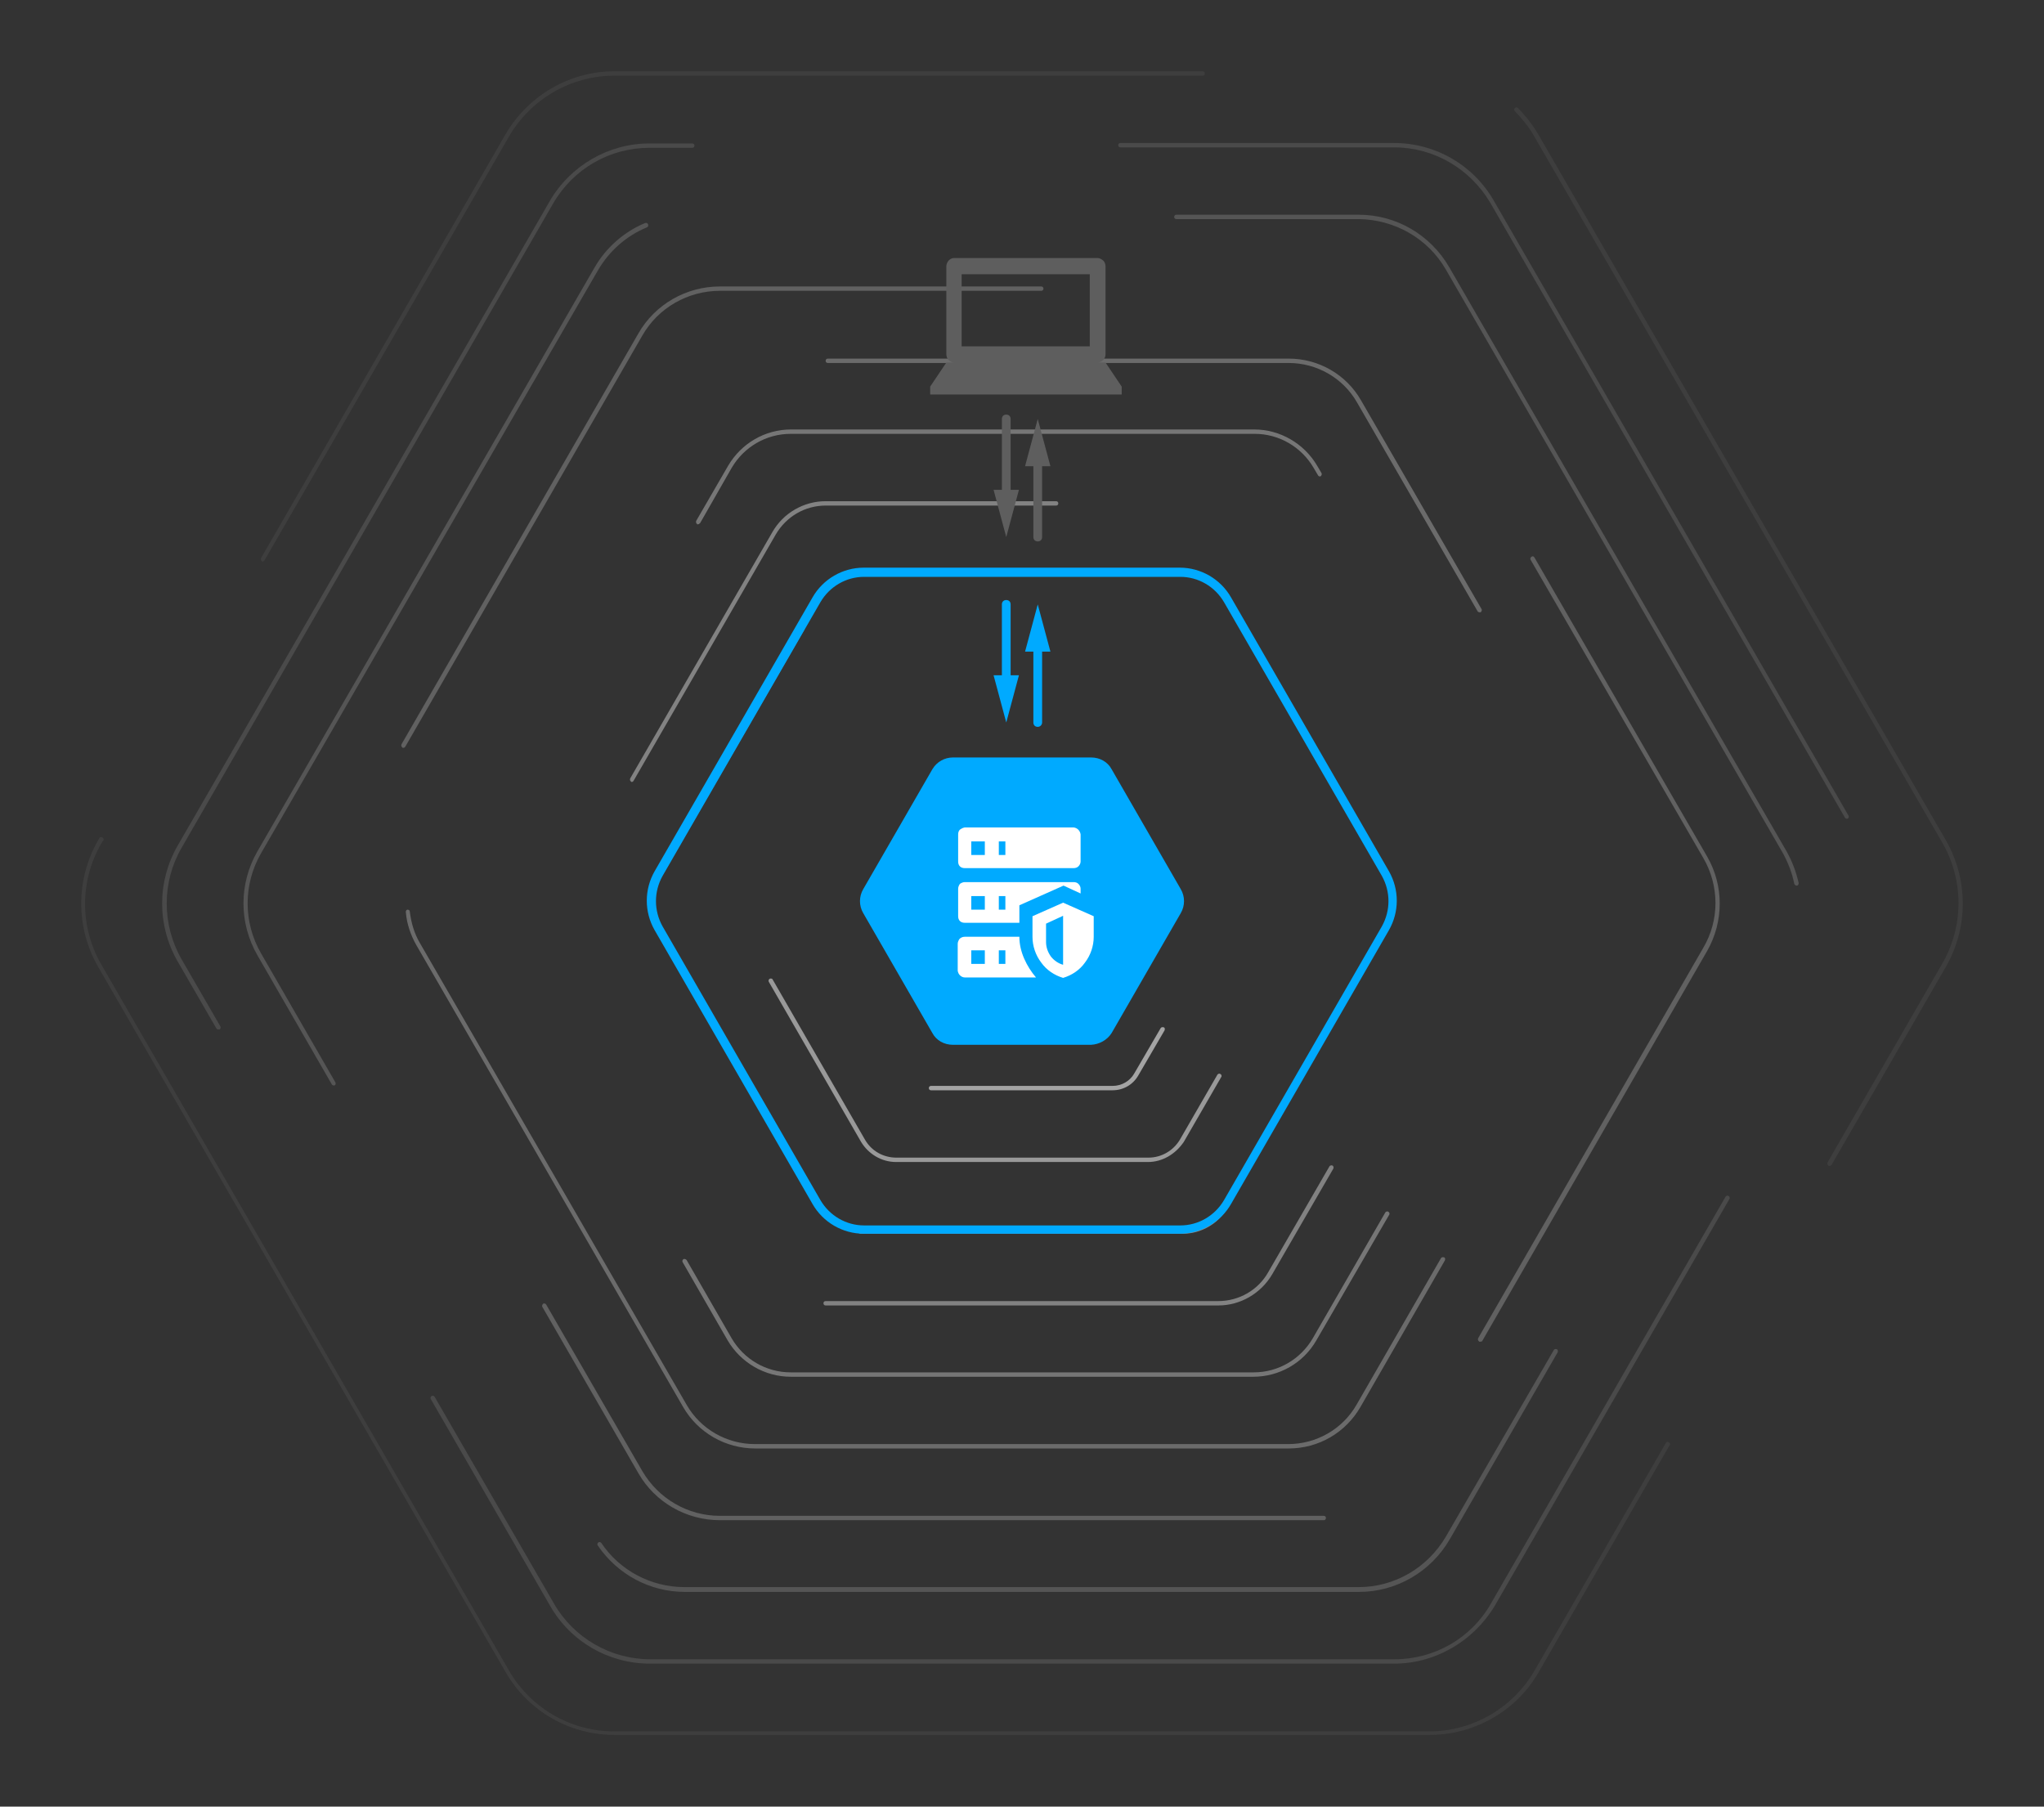 <svg id="Layer_1" xmlns="http://www.w3.org/2000/svg" viewBox="0 0 467.4 413.1"><rect x="0" y="0" width="467.4" height="413.1" fill="#333333" stroke="none"/><style>.st0{opacity:0}.st1{fill:#a4a4a4}.st2{opacity:.1}.st3{opacity:.2}.st4{opacity:.3}.st5{opacity:.4}.st6{opacity:.5}.st7{opacity:.6}.st8{opacity:.7}.st9{opacity:.8}.st10{opacity:.9}.st11{fill:#5e5e5e}.st12{fill:#0af}.st13{fill:#fff}</style><title>web-application-firewall</title><g class="st0"><path class="st1" d="M334.9 413.1c-.3 0-.5-.2-.5-.5s.2-.5.5-.5c10.8 0 20.8-5.8 26.2-15.1l101.2-175.3c5.4-9.4 5.4-20.9 0-30.2l-16.6-28.7c-.1-.2 0-.5.2-.7.2-.1.5-.1.7.2l16.6 28.7c5.6 9.7 5.6 21.6 0 31.2L362 397.5c-5.6 9.7-15.9 15.6-27.1 15.6zm-202.4 0c-11.2 0-21.5-6-27.1-15.6L43.8 290.8c-.1-.2-.1-.5.2-.7.2-.1.5-.1.7.2L106.3 397c5.4 9.3 15.4 15.1 26.2 15.1.3 0 .5.2.5.5s-.3.5-.5.5zM19.2 247.8c-.2 0-.3-.1-.4-.2L4.2 222.2c-5.6-9.7-5.6-21.6 0-31.2L105.4 15.6C111 6 121.3 0 132.5 0h3.9c.3 0 .5.2.5.5s-.3.5-.5.5h-3.9c-10.8 0-20.8 5.8-26.2 15.1L5.1 191.4c-5.4 9.4-5.4 20.9 0 30.2L19.7 247c.1.2 0 .5-.2.7-.1 0-.2.1-.3.1zm402-128.1c-.2 0-.3-.1-.4-.2L361.1 16.1C355.7 6.8 345.7 1 334.9 1H186.4c-.3 0-.5-.2-.5-.5s.2-.5.5-.5h148.5c11.2 0 21.5 6 27.1 15.6l59.6 103.3c.1.2.1.5-.2.7 0 0-.1.1-.2.1z"/></g><g class="st2"><path class="st1" d="M326.9 396.7H140.5c-10.3 0-19.8-5.5-24.9-14.4L22.4 221c-5.1-8.9-5.1-19.9 0-28.8l.3-.5c.1-.3.4-.4.7-.2s.4.4.2.7c0 0 0 .1-.1.1l-.3.5c-5 8.6-5 19.2 0 27.8L116.4 382c5 8.6 14.1 13.9 24.1 13.9h186.3c9.9 0 19.1-5.3 24.1-13.9l30-52c.1-.3.4-.4.7-.2s.4.4.2.7c0 0 0 .1-.1.1l-30 52c-5.1 8.7-14.6 14.1-24.8 14.1zm91.4-130.1c-.1 0-.2 0-.2-.1-.2-.1-.3-.4-.2-.7l26.2-45.4c5-8.6 5-19.2 0-27.8L350.9 31.3c-1.2-2.2-2.8-4.1-4.5-5.9-.2-.2-.2-.5 0-.7.2-.2.5-.2.7 0 1.8 1.8 3.4 3.9 4.7 6.1L445 192.2c5.1 8.9 5.1 19.9 0 28.8l-26.2 45.4c-.1.1-.3.2-.5.2zM60.1 128.4c-.1 0-.2 0-.2-.1-.2-.1-.3-.4-.2-.7l55.9-96.9c5.2-8.9 14.7-14.4 24.9-14.4H275c.3 0 .5.2.5.5s-.2.5-.5.5H140.5c-9.9 0-19.1 5.3-24.1 13.9l-55.9 96.9c-.1.2-.3.3-.4.3z"/></g><g class="st3"><path class="st1" d="M318.8 380.4H148.6c-9.4 0-18.1-5-22.8-13.2l-27.3-47.3c-.1-.2-.1-.5.2-.7.2-.1.5-.1.7.2l27.3 47.3c4.5 7.8 12.9 12.7 22 12.7h170.2c9.1 0 17.5-4.8 22-12.7l53.7-93.1c.2-.2.5-.3.7-.1.2.1.3.4.2.6l-53.7 93.1c-4.9 8.1-13.6 13.2-23 13.2zm-268.9-145c-.2 0-.3-.1-.4-.2l-8.9-15.4c-4.7-8.2-4.7-18.2 0-26.4L125.7 46c4.7-8.1 13.4-13.2 22.8-13.2h9.8c.3 0 .5.2.5.5s-.2.5-.5.5h-9.8c-9.1 0-17.4 4.8-22 12.7l-85 147.4c-4.5 7.8-4.5 17.5 0 25.4l8.9 15.4c.1.2.1.5-.2.7h-.3zm372.4-48.2c-.2 0-.3-.1-.4-.2L340.8 46.4c-4.6-7.8-12.9-12.7-22-12.7h-62.6c-.3 0-.5-.2-.5-.5s.2-.5.5-.5h62.6c9.4 0 18.1 5 22.8 13.2l81.1 140.6c.1.2.1.5-.2.7h-.2z"/></g><g class="st4"><path class="st1" d="M310.8 364H156.6c-8 0-15.4-4-19.9-10.6-.2-.2-.1-.5.1-.7.2-.2.5-.1.7.1 4.2 6.3 11.4 10.1 19 10.1h154.2c8.2 0 15.7-4.4 19.9-11.5l24.7-42.7c.1-.2.4-.3.7-.2.2.1.3.4.2.7L331.5 352c-4.3 7.4-12.2 12-20.7 12zM76.3 248.2c-.2 0-.3-.1-.4-.2l-17-29.5c-4.3-7.4-4.3-16.5 0-23.9L136 61.1c2.6-4.5 6.7-8.1 11.5-10.1.3-.1.6 0 .7.3s0 .6-.3.7c-4.6 1.9-8.5 5.3-11.1 9.7L59.7 195.1c-4.1 7.1-4.1 15.8 0 22.9l17 29.5c.1.2.1.5-.2.7h-.2zm334.5-45.7c-.2 0-.4-.2-.5-.4-.5-2.5-1.4-4.8-2.6-7L330.6 61.6c-4.1-7.1-11.7-11.4-19.9-11.5H269c-.3 0-.5-.2-.5-.5s.2-.5.5-.5h41.7c8.6 0 16.4 4.6 20.7 12l77.1 133.5c1.3 2.3 2.2 4.7 2.8 7.3 0 .3-.1.6-.5.6z"/></g><g class="st5"><path class="st1" d="M302.7 347.6H164.6c-7.7 0-14.8-4.1-18.6-10.7l-22-38.1c-.1-.2 0-.5.2-.7.2-.1.5-.1.7.2l22 38.1c3.7 6.3 10.4 10.2 17.7 10.2h138.1c.3 0 .5.2.5.5s-.2.5-.5.5zm35.7-40.8c-.1 0-.2 0-.2-.1-.2-.1-.3-.4-.2-.7l51.5-89.3c3.7-6.3 3.7-14.1 0-20.5L350 128c-.1-.2-.1-.5.2-.7s.5-.1.7.2l39.5 68.4c3.8 6.6 3.8 14.8 0 21.5l-51.5 89.3c-.2.1-.4.1-.5.1zM92.2 171c-.1 0-.2 0-.2-.1-.2-.1-.3-.4-.2-.7l54.2-94c3.8-6.6 10.9-10.7 18.6-10.7h73.5c.3 0 .5.2.5.5s-.2.5-.5.5h-73.5c-7.3 0-14.1 3.9-17.7 10.2l-54.2 94c-.1.2-.3.3-.5.3z"/></g><g class="st6"><path class="st1" d="M294.7 331.2h-122c-6.8 0-13.1-3.6-16.5-9.5l-61-105.6c-1.3-2.3-2.2-4.9-2.4-7.6 0-.3.2-.5.4-.5.3 0 .5.2.5.4.3 2.5 1 5 2.3 7.2l61 105.6c3.2 5.6 9.2 9 15.6 9h122c6.4 0 12.4-3.4 15.6-9l19.3-33.5c.1-.2.4-.3.7-.2s.3.4.2.7l-19.3 33.5c-3.4 5.9-9.6 9.5-16.4 9.5zM338.3 140c-.2 0-.3-.1-.4-.2L310.3 92c-3.2-5.6-9.2-9-15.6-9H189.3c-.3 0-.5-.2-.5-.5s.2-.5.5-.5h105.4c6.8 0 13.1 3.6 16.5 9.5l27.6 47.8c.1.2 0 .5-.2.7h-.3z"/></g><g class="st7"><path class="st1" d="M286.6 314.8H180.8c-5.9 0-11.4-3.2-14.4-8.3l-10.3-17.9c-.1-.2-.1-.5.2-.7.2-.1.5 0 .7.2l10.3 17.9c2.8 4.8 7.9 7.8 13.5 7.8h105.9c5.6 0 10.7-3 13.5-7.8l16.6-28.8c.2-.2.5-.3.7-.1.2.1.3.4.2.6L301 306.5c-3 5.2-8.5 8.3-14.4 8.3zm-127-194.9c-.1 0-.2 0-.2-.1-.2-.1-.3-.4-.2-.7l7.3-12.6c3-5.1 8.4-8.3 14.4-8.3h105.9c5.9 0 11.4 3.2 14.4 8.3l1 1.7c.1.3 0 .5-.2.7-.2.1-.5 0-.6-.2l-1-1.7c-2.8-4.8-7.9-7.8-13.5-7.8H180.8c-5.6 0-10.7 3-13.5 7.8l-7.2 12.6c-.2.2-.4.3-.5.3z"/></g><g class="st8"><path class="st1" d="M278.6 298.5h-89.8c-.3 0-.5-.2-.5-.5s.2-.5.5-.5h89.8c4.7 0 9.1-2.5 11.4-6.6l14-24.2c.1-.2.4-.3.7-.2.2.1.3.4.2.7l-14 24.2c-2.6 4.4-7.3 7.1-12.3 7.1zM144.5 178.8c-.1 0-.2 0-.2-.1-.2-.1-.3-.4-.2-.7l32.5-56.3c2.5-4.4 7.2-7.1 12.2-7.1h52.7c.3 0 .5.2.5.5s-.2.5-.5.5h-52.7c-4.7 0-9 2.5-11.4 6.6l-32.5 56.3c-.1.2-.3.3-.4.3z"/></g><g class="st9"><path class="st1" d="M270.5 282.1h-73.7c-.3 0-.5-.2-.5-.5s.2-.5.5-.5h73.7c3.8 0 7.4-2 9.3-5.4l11.3-19.6c.1-.2.4-.3.7-.2.2.1.3.4.2.7l-11.3 19.6c-2.1 3.6-6 5.9-10.2 5.9zm-105.1-43.3c-.2 0-.3-.1-.4-.2l-15.1-26.1c-2.1-3.6-2.1-8.1 0-11.7l33.1-57.3c.1-.2.4-.3.7-.2s.3.4.2.7l-33.1 57.3c-1.9 3.3-1.9 7.4 0 10.7l15.1 26.1c.1.2 0 .5-.2.7-.2-.1-.3 0-.3 0z"/></g><g class="st10"><path class="st1" d="M262.5 265.7h-57.6c-3.3 0-6.3-1.8-8-4.6l-21.1-36.6c-.1-.2-.1-.5.2-.7.2-.1.6-.1.7.2l21.1 36.6c1.5 2.6 4.2 4.1 7.2 4.1h57.6c3 0 5.7-1.6 7.2-4.1l8.6-14.9c.2-.2.5-.3.7-.1.2.1.3.4.2.6l-8.6 14.9c-1.9 2.8-4.9 4.6-8.2 4.6z"/></g><path class="st1" d="M254.4 249.3h-41.5c-.3 0-.5-.2-.5-.5s.2-.5.5-.5h41.5c2.1 0 4-1.1 5-2.9l6-10.3c.1-.2.4-.3.7-.2s.3.4.2.7l-6 10.3c-1.2 2.1-3.4 3.4-5.9 3.4z"/><path class="st11" d="M218.1 59H251c.5 0 .9.3 1.3.6.3.3.5.8.5 1.3V81c0 .5-.2 1-.5 1.3-.3.3-.8.6-1.3.6h1.8l3.7 5.5v1.8h-43.8v-1.8l3.7-5.5h1.8c-.5 0-.9-.3-1.3-.6-.3-.3-.5-.8-.5-1.3V60.9c0-.5.2-.9.5-1.3.3-.3.7-.6 1.2-.6zm1.8 3.7v16.5h29.3V62.7h-29.3zm11.2 49.3V95.8c0-.6-.4-1-1-1s-1 .4-1 1V112h-1.9l2.9 10.8L233 112h-1.9zm9.1-5.4l-2.9-10.8-2.9 10.8h1.9v16.2c0 .6.4 1 1 1s1-.4 1-1v-16.2h1.9z"/><path class="st12" d="M231.1 138.2c0-.6-.4-1-1-1s-1 .4-1 1v16.2h-1.9l2.9 10.8 2.9-10.8h-1.9v-16.2zm9.1 10.8l-2.9-10.8-2.9 10.8h1.9v16.2c0 .6.4 1 1 1s1-.5 1-1V149h1.9zm9.3 89.9h-31.6c-2 0-3.8-1-4.7-2.7l-15.8-27.4c-1-1.7-1-3.8 0-5.5l15.8-27.4c1-1.7 2.8-2.7 4.7-2.7h31.6c2 0 3.8 1 4.7 2.7l15.8 27.4c1 1.7 1 3.8 0 5.5l-15.8 27.4c-1 1.6-2.8 2.6-4.7 2.7z"/><path class="st13" d="M220.6 189.2h24.9c.9.1 1.5.8 1.6 1.6v6.2c0 .4-.2.8-.5 1.1-.3.3-.7.4-1.1.4h-24.9c-.4 0-.8-.1-1.1-.4-.3-.3-.4-.7-.4-1.1v-6.2c0-.4.1-.8.4-1.1.3-.2.6-.4 1.1-.5zm0 12.5h24.9c.4 0 .8.1 1.1.4.3.3.5.7.5 1.1v1.1l-3.9-1.8-10.1 4.5v4h-12.5c-.4 0-.8-.1-1.1-.4-.3-.3-.4-.7-.4-1.1v-6.3c0-.4.2-.8.4-1.1.3-.2.7-.4 1.1-.4zm0 12.5h12.5c0 1.7.4 3.4 1.1 5 .7 1.6 1.6 3 2.7 4.3h-16.3c-.4 0-.8-.2-1.1-.5-.3-.3-.4-.6-.5-1v-6.2c0-.4.2-.8.4-1.1.3-.3.7-.5 1.2-.5zm1.5-21.8v3.1h3.1v-3.1h-3.1zm0 12.5v3.1h3.1v-3.1h-3.1zm0 12.4v3.1h3.1v-3.1h-3.1zm6.3-21.8h1.5v-3.1h-1.5v3.1zm0 12.5h1.5v-3.1h-1.5v3.1zm0 12.4h1.5v-3.1h-1.5v3.1zm14.7-14l7 3.1v4.7c0 2.1-.7 4.2-2 5.9-1.2 1.7-3 2.9-5 3.5-2-.6-3.8-1.8-5-3.5-1.3-1.7-2-3.8-2-5.9v-4.7l7-3.1zm0 3l-3.9 1.8v4.2c0 1.2.4 2.3 1.1 3.3.7.9 1.7 1.6 2.8 1.9v-11.2z"/><path class="st12" d="M269.8 282.1h-72.3c-4.8 0-9.3-2.6-11.7-6.8l-36.1-62.6c-2.4-4.2-2.4-9.3 0-13.5l36.1-62.6c2.4-4.2 6.9-6.8 11.7-6.8h72.3c4.8 0 9.3 2.6 11.7 6.8l36.1 62.6c2.4 4.2 2.4 9.3 0 13.5l-36.1 62.6c-2.4 4.2-6.9 6.8-11.7 6.8zm-72.2-150.2c-4.1 0-7.9 2.2-10 5.8l-36.1 62.6c-2 3.6-2 7.9 0 11.5l36.1 62.6c2.1 3.6 5.9 5.8 10 5.8h72.3c4.1 0 7.9-2.2 10-5.8l36.1-62.6c2-3.6 2-7.9 0-11.5l-36.1-62.6c-2.1-3.6-5.9-5.8-10-5.8h-72.3z"/></svg>